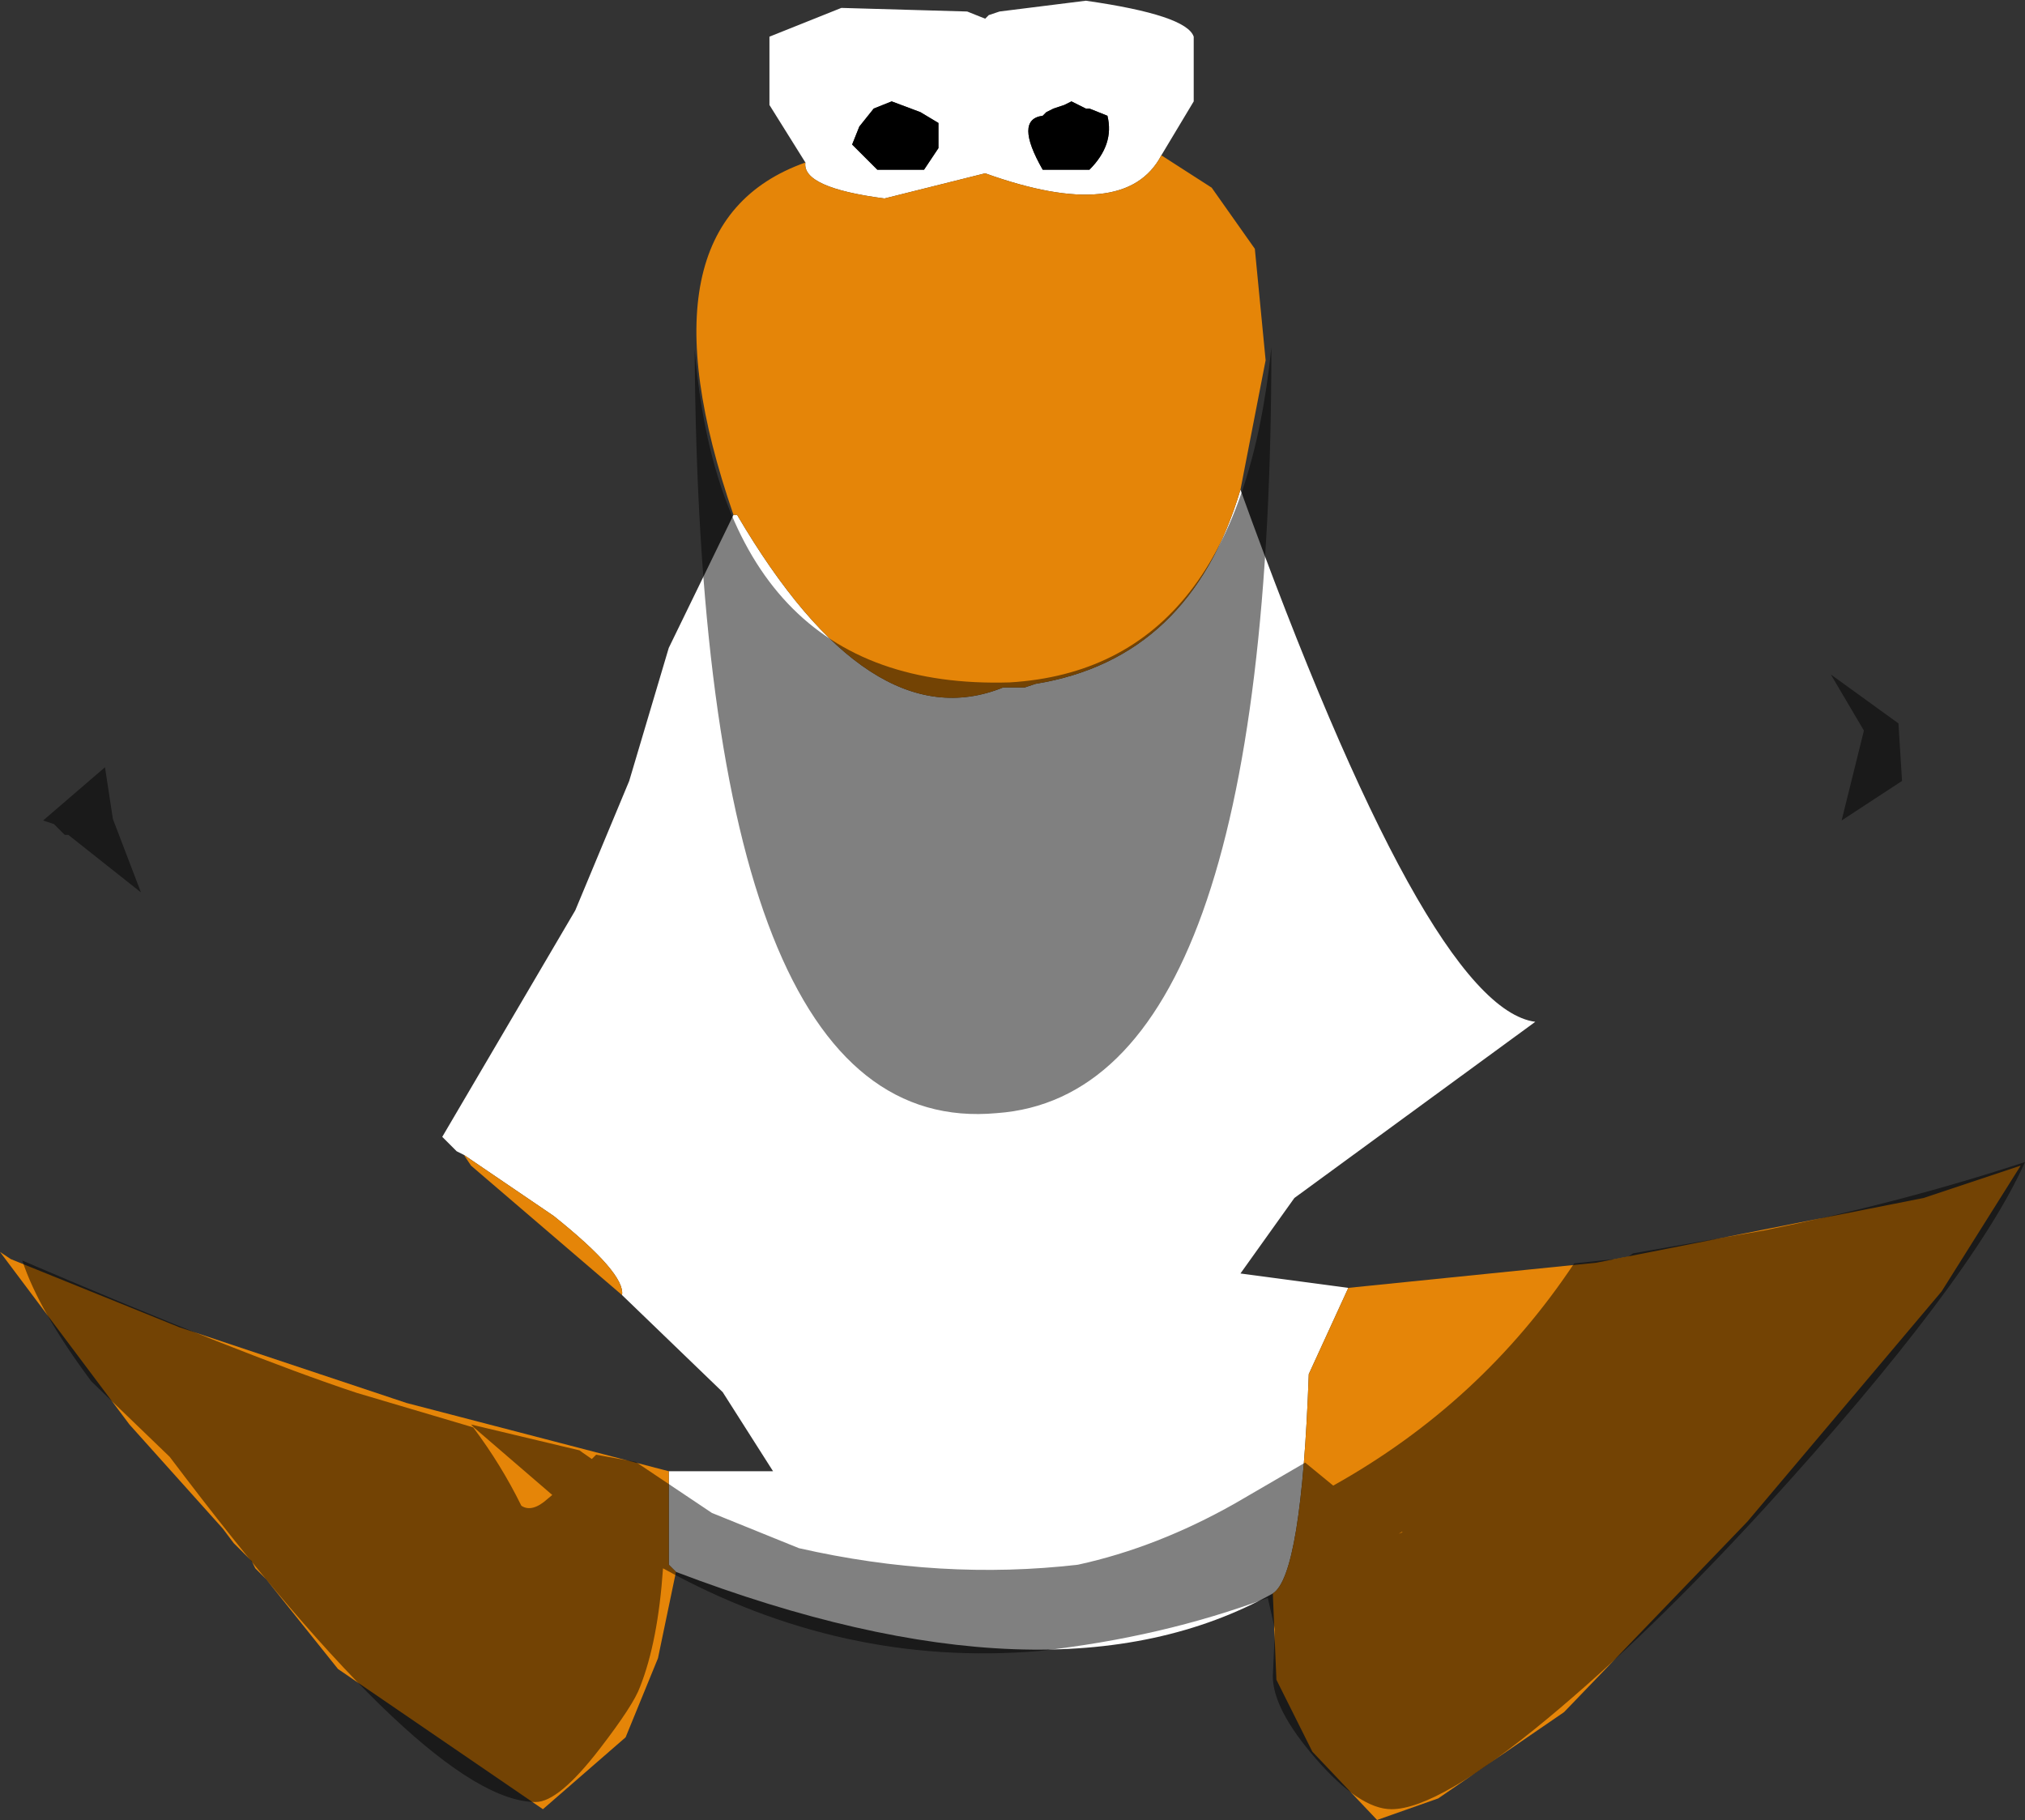 <?xml version="1.0" encoding="UTF-8" standalone="no"?>
<svg xmlns:ffdec="https://www.free-decompiler.com/flash" xmlns:xlink="http://www.w3.org/1999/xlink" ffdec:objectType="shape" height="126.55px" width="140.8px" xmlns="http://www.w3.org/2000/svg">
  <rect width="100%" height="100%" fill="#333333" stroke="none"/>
  <g transform="matrix(1.0, 0.0, 0.0, 1.0, 68.75, 27.55)">
    <path d="M6.75 -20.0 L5.75 -20.5 5.25 -20.25 4.5 -20.0 4.0 -19.75 3.75 -19.5 Q1.75 -19.25 3.75 -15.75 L7.0 -15.75 Q8.75 -17.5 8.25 -19.5 L7.0 -20.0 6.75 -20.0 M-12.75 -16.25 L-15.25 -20.25 -15.25 -25.0 -10.25 -27.0 -1.5 -26.75 -0.25 -26.25 0.0 -26.5 0.75 -26.75 6.75 -27.5 Q13.75 -26.5 14.25 -25.0 L14.25 -20.5 12.0 -16.75 Q9.5 -12.0 -0.25 -15.5 L-7.25 -13.75 Q-13.0 -14.5 -12.75 -16.25 M17.5 6.5 Q30.5 42.5 38.0 43.5 L21.25 55.75 17.5 61.0 25.0 62.0 22.25 68.0 Q21.75 82.0 19.75 83.25 4.5 91.75 -21.75 81.75 L-22.25 81.25 -22.25 74.75 -15.0 74.75 -18.5 69.25 -25.5 62.5 Q-25.25 61.0 -30.25 57.0 L-36.5 52.75 -37.0 52.5 -38.0 51.5 -28.75 35.75 -25.0 26.75 -22.25 17.5 -17.75 8.25 -17.5 8.25 Q-8.25 24.0 1.0 20.25 L2.5 20.25 3.25 20.0 Q14.0 18.25 17.5 6.5 M-3.5 -19.0 L-4.75 -19.75 -6.75 -20.5 -8.0 -20.0 -9.0 -18.75 -9.5 -17.5 -7.75 -15.75 -4.5 -15.75 -3.5 -17.25 -3.5 -19.0" fill="#ffffff" fill-rule="evenodd" stroke="none"/>
    <path d="M6.75 -20.0 L7.0 -20.0 8.25 -19.5 Q8.75 -17.5 7.0 -15.75 L3.75 -15.75 Q1.75 -19.25 3.75 -19.5 L4.0 -19.75 4.5 -20.0 5.25 -20.25 5.75 -20.5 6.75 -20.0 M-3.5 -19.0 L-3.5 -17.25 -4.5 -15.75 -7.75 -15.75 -9.5 -17.5 -9.0 -18.75 -8.0 -20.0 -6.75 -20.5 -4.75 -19.75 -3.5 -19.0" fill="#000000" fill-rule="evenodd" stroke="none"/>
    <path d="M12.0 -16.75 L15.5 -14.5 18.5 -10.25 19.25 -2.5 17.5 6.5 Q14.0 18.25 3.25 20.0 L2.5 20.25 1.0 20.25 Q-8.25 24.0 -17.5 8.25 L-17.75 8.25 Q-24.75 -12.0 -12.75 -16.25 -13.0 -14.5 -7.25 -13.75 L-0.25 -15.5 Q9.5 -12.0 12.0 -16.75 M25.0 62.0 L42.25 60.25 65.0 55.75 71.75 53.5 66.25 62.25 52.75 78.25 40.0 91.5 31.25 97.5 27.0 99.0 22.5 94.25 20.0 89.25 19.75 83.25 Q21.75 82.0 22.25 68.0 L25.0 62.0 M-21.75 81.75 L-23.0 87.75 -25.25 93.25 -31.0 98.25 -45.25 88.5 -50.25 82.25 -51.0 81.5 -51.25 81.0 -52.5 79.75 -53.25 78.75 -59.75 71.5 -68.75 59.5 -68.0 60.0 -56.25 64.75 -40.5 70.0 -22.25 74.75 -22.25 81.25 -21.75 81.75 M-25.5 62.5 L-36.0 53.5 -36.5 52.75 -30.25 57.0 Q-25.25 61.0 -25.5 62.5" fill="#e58508" fill-rule="evenodd" stroke="none"/>
    <path d="M28.75 78.95 L28.5 79.1 28.75 79.0 28.75 78.95 M6.2 81.25 Q11.7 80.05 17.1 77.0 L22.0 74.15 23.95 75.75 Q34.25 70.0 40.7 60.3 L43.5 60.0 44.5 59.8 44.8 59.6 53.95 58.0 Q63.55 56.05 72.05 53.25 68.35 61.5 54.0 77.25 45.9 86.1 38.85 91.95 31.25 98.25 28.0 98.25 25.8 98.25 22.75 94.75 19.75 91.3 19.75 89.0 L19.9 85.75 19.4 83.55 Q12.05 86.3 3.5 87.25 -10.2 88.4 -22.65 81.5 -23.0 86.6 -24.25 89.75 -24.7 91.0 -27.05 94.05 -29.9 97.75 -31.5 97.75 -38.85 97.75 -56.95 73.75 L-62.4 68.5 Q-66.05 63.6 -67.2 60.1 -51.8 66.7 -43.95 69.3 L-35.85 71.7 Q-33.9 74.3 -32.5 77.15 -31.75 77.65 -30.65 76.65 L-30.35 76.4 -35.75 71.75 -36.0 71.5 -28.45 73.3 -28.25 73.45 -27.6 73.9 -27.3 73.6 -24.55 74.1 -19.25 77.65 -13.2 80.1 Q-3.3 82.35 6.2 81.25 M58.55 19.35 L63.25 22.75 63.5 26.75 59.3 29.5 60.85 23.25 58.55 19.35 M-65.75 29.5 L-61.45 25.8 -60.9 29.4 -58.95 34.5 -64.0 30.5 -64.25 30.5 -65.0 29.75 -65.75 29.5 M-20.45 -3.25 Q-18.45 20.5 1.45 19.9 17.4 18.95 19.65 -3.4 19.65 48.5 0.55 49.85 -20.1 51.75 -20.45 -3.25" fill="#000000" fill-opacity="0.498" fill-rule="evenodd" stroke="none"/>
  </g>
</svg>
